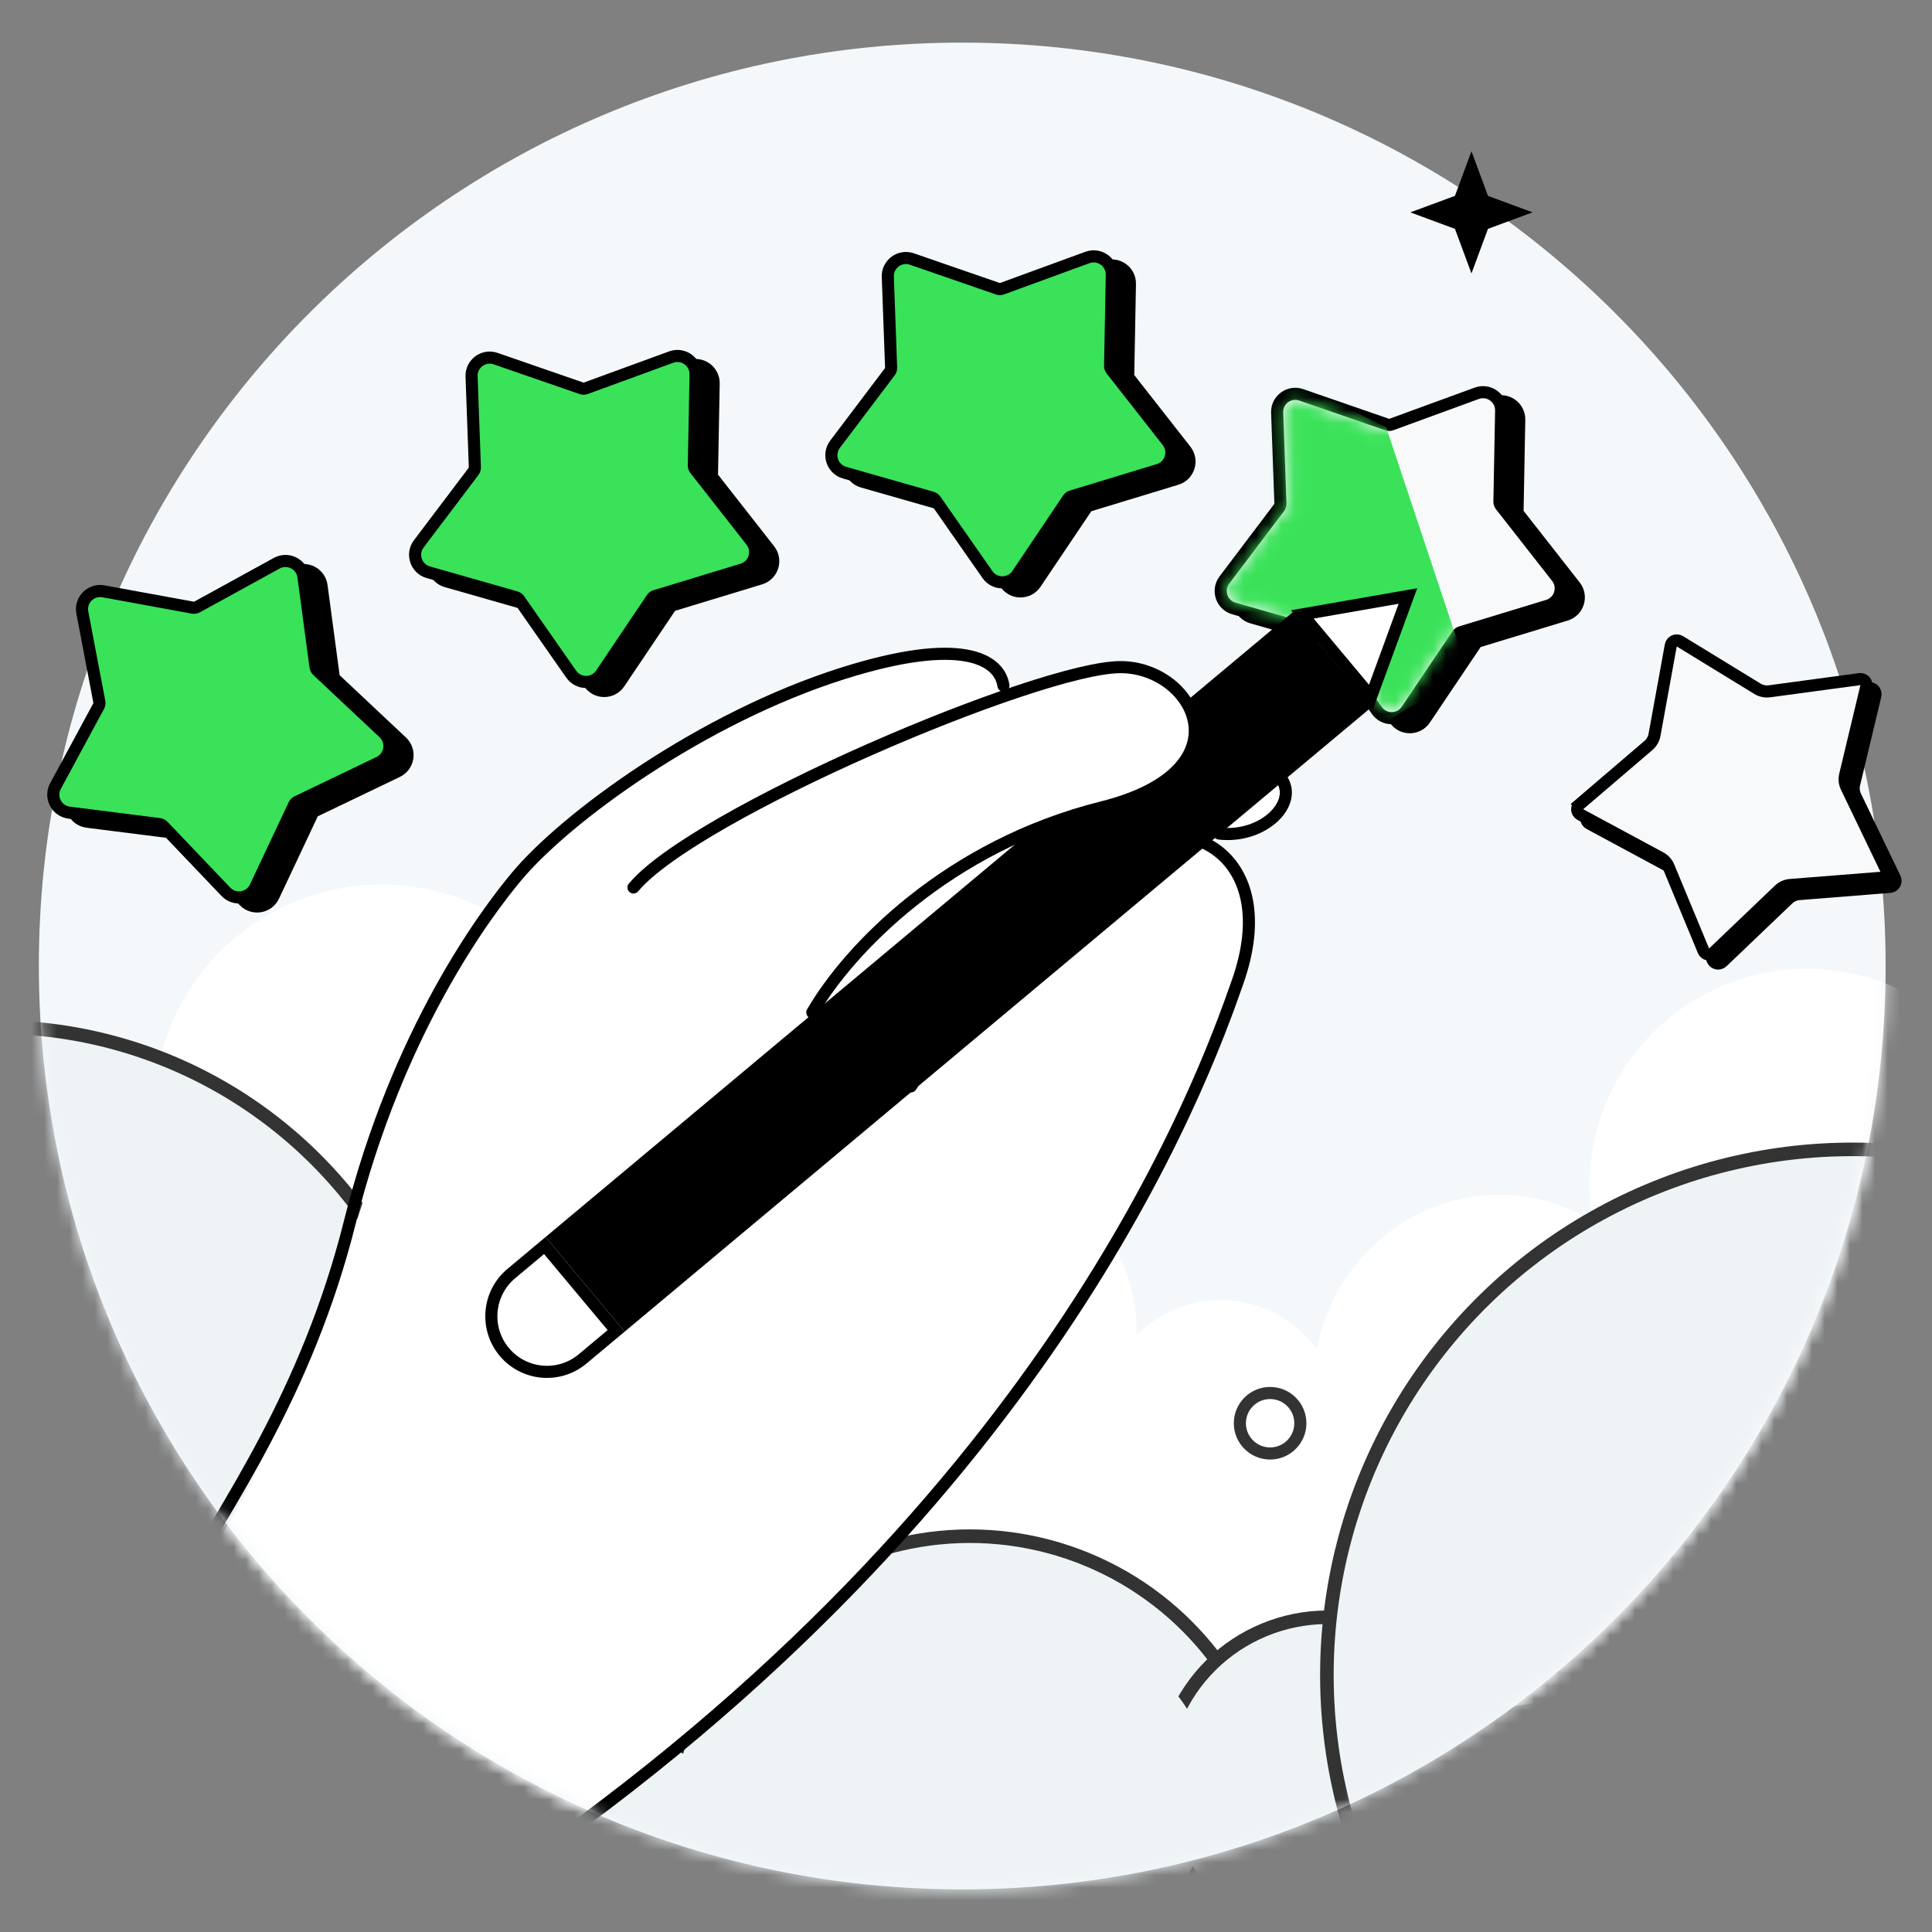 <svg width="153" height="153" viewBox="0 0 153 153" fill="none" xmlns="http://www.w3.org/2000/svg">
<rect x="0" y="0" width="153" height="153" fill="#808080" stroke="none"/>
<g id="Frame 1321319089" clip-path="url(#clip0_113_2023)">
<g id="Group 1321319001">
<g id="Group 1321318978">
<g id="Group 1321318876">
<path id="Union" d="M149.327 76.5C149.327 116.886 116.588 149.625 76.202 149.625C35.816 149.625 3.077 116.886 3.077 76.5C3.077 36.114 35.816 3.375 76.202 3.375C116.588 3.375 149.327 36.114 149.327 76.5Z" fill="#F4F8FB"/>
<g id="Mask group">
<mask id="mask0_113_2023" style="mask-type:alpha" maskUnits="userSpaceOnUse" x="3" y="3" width="147" height="147">
<path id="Union_2" d="M149.327 76.5C149.327 116.886 116.588 149.625 76.202 149.625C35.816 149.625 3.077 116.886 3.077 76.5C3.077 36.114 35.816 3.375 76.202 3.375C116.588 3.375 149.327 36.114 149.327 76.5Z" fill="#F4F8FB"/>
</mask>
<g mask="url(#mask0_113_2023)">
<path id="Union_3" fill-rule="evenodd" clip-rule="evenodd" d="M93.06 136.721C110.995 136.721 130.404 135.451 143.865 127.463C150.639 123.443 156.846 116.328 160.016 108.423C163.192 100.507 163.358 91.687 157.833 84.407C157.687 84.215 157.467 84.111 157.243 84.106C155.455 81.535 152.996 79.499 150.132 78.22C147.215 76.918 143.992 76.451 140.824 76.873C137.656 77.294 134.668 78.588 132.195 80.609C129.721 82.63 127.86 85.298 126.82 88.315C125.884 91.026 125.645 93.923 126.117 96.741C124.368 95.648 122.402 94.951 120.346 94.709C117.668 94.393 114.949 94.859 112.492 96.052C110.036 97.245 107.941 99.116 106.437 101.452C105.383 103.089 104.648 104.91 104.264 106.812C103.55 105.835 102.65 105 101.609 104.359C100.03 103.385 98.196 102.901 96.34 102.967C94.485 103.034 92.691 103.648 91.185 104.732C90.759 105.039 90.362 105.379 89.997 105.749C90.014 105.222 90 104.693 89.953 104.165C89.795 102.359 89.267 100.603 88.4 99C87.533 97.397 86.346 95.98 84.908 94.83C83.471 93.68 81.812 92.822 80.031 92.303C78.249 91.784 76.378 91.616 74.529 91.808C72.68 92 70.888 92.548 69.258 93.421C67.629 94.294 66.194 95.475 65.038 96.895C64.661 97.359 64.316 97.845 64.005 98.351C63.879 97.371 63.628 96.407 63.253 95.482C62.444 93.486 61.094 91.755 59.353 90.481C57.613 89.206 55.55 88.44 53.397 88.266C51.639 88.125 49.878 88.383 48.243 89.015C48.397 86.119 47.847 83.221 46.634 80.572C45.241 77.531 43.027 74.936 40.241 73.08C37.455 71.223 34.206 70.177 30.858 70.059C27.51 69.941 24.195 70.755 21.285 72.411C18.374 74.067 15.982 76.499 14.378 79.434C12.789 82.34 12.034 85.626 12.193 88.931C10.501 97.027 12.62 108.995 24.218 118.924C35.842 128.875 56.914 136.72 93.06 136.721Z" fill="white"/>
</g>
</g>
<g id="Mask group_2">
<mask id="mask1_113_2023" style="mask-type:alpha" maskUnits="userSpaceOnUse" x="3" y="3" width="147" height="147">
<path id="Union_4" d="M149.327 76.5C149.327 116.886 116.588 149.625 76.202 149.625C35.816 149.625 3.077 116.886 3.077 76.5C3.077 36.114 35.816 3.375 76.202 3.375C116.588 3.375 149.327 36.114 149.327 76.5Z" fill="white"/>
</mask>
<g mask="url(#mask1_113_2023)">
<circle id="Ellipse 987" cx="35.343" cy="118.84" r="9.327" transform="rotate(-18.146 35.343 118.84)" fill="#EEF3F6" stroke="#333333" stroke-width="1.075"/>
<circle id="Ellipse 987_2" cx="46.253" cy="141.387" r="20.812" transform="rotate(-18.146 46.253 141.387)" fill="#EEF3F6" stroke="#333333" stroke-width="1.075"/>
<circle id="Ellipse 988" cx="123.213" cy="134.204" r="19.106" transform="rotate(-71.274 123.213 134.204)" fill="black"/>
<circle id="Ellipse 987_3" cx="-0.329" cy="117.184" r="35.852" transform="rotate(13.566 -0.329 117.184)" fill="#EEF3F6" stroke="#333333" stroke-width="1.075"/>
<circle id="Ellipse 987_4" cx="76.805" cy="145.98" r="24.326" transform="rotate(-71.274 76.805 145.98)" fill="#EEF3F6" stroke="#333333" stroke-width="1.075"/>
<circle id="Ellipse 989" cx="105.118" cy="141.173" r="13.094" transform="rotate(-157.462 105.118 141.173)" fill="#EEF3F6" stroke="#333333" stroke-width="1.075"/>
<circle id="Ellipse 987_5" cx="42.164" cy="42.164" r="41.626" transform="matrix(-0.927 0.375 0.375 0.927 169.98 77.75)" fill="#EEF3F6" stroke="#333333" stroke-width="1.075"/>
<circle id="Ellipse 992" cx="48.608" cy="150.008" r="12.405" transform="rotate(13.566 48.608 150.008)" fill="#EEF3F6"/>
<circle id="Ellipse 993" cx="83.519" cy="141.952" r="12.405" transform="rotate(13.566 83.519 141.952)" fill="#EEF3F6"/>
<ellipse id="Ellipse 991" cx="37.703" cy="132.963" rx="8.511" ry="9.474" transform="rotate(13.566 37.703 132.963)" fill="#EEF3F6"/>
</g>
</g>
</g>
</g>
<g id="Group 1321318917">
<g id="Group 1321318995">
<path id="Star 32" d="M9.624 47.544C8.631 47.362 7.765 48.234 7.954 49.226L9.302 56.307C9.323 56.415 9.305 56.527 9.253 56.624L5.828 62.966C5.348 63.854 5.91 64.947 6.912 65.074L14.063 65.98C14.172 65.994 14.273 66.045 14.349 66.125L19.323 71.342C20.019 72.072 21.232 71.876 21.662 70.962L24.733 64.442C24.78 64.342 24.86 64.261 24.96 64.214L31.458 61.096C32.368 60.659 32.556 59.445 31.82 58.753L26.568 53.818C26.488 53.742 26.436 53.641 26.421 53.532L25.464 46.388C25.33 45.388 24.233 44.834 23.348 45.32L17.031 48.79C16.934 48.843 16.822 48.861 16.714 48.841L9.624 47.544Z" fill="black" stroke="black" stroke-width="0.958"/>
<path id="Star 41" d="M8.19 46.827C7.197 46.645 6.331 47.517 6.52 48.509L7.868 55.59C7.889 55.698 7.871 55.81 7.819 55.907L4.394 62.249C3.914 63.138 4.476 64.231 5.478 64.357L12.629 65.263C12.738 65.277 12.839 65.328 12.915 65.408L17.889 70.625C18.585 71.355 19.798 71.159 20.228 70.245L23.299 63.725C23.346 63.625 23.426 63.544 23.526 63.497L30.024 60.379C30.934 59.942 31.122 58.728 30.387 58.036L25.134 53.101C25.054 53.025 25.002 52.924 24.987 52.815L24.03 45.671C23.896 44.67 22.799 44.117 21.914 44.603L15.597 48.073C15.5 48.126 15.388 48.144 15.28 48.124L8.19 46.827Z" fill="#39E258" stroke="black" stroke-width="0.958"/>
<path id="Star 33" d="M40.684 29.117C39.73 28.787 38.742 29.518 38.779 30.527L39.04 37.73C39.044 37.84 39.01 37.948 38.944 38.036L34.599 43.787C33.99 44.592 34.38 45.758 35.351 46.035L42.282 48.012C42.388 48.042 42.48 48.108 42.543 48.198L46.67 54.108C47.248 54.936 48.477 54.925 49.04 54.087L53.063 48.106C53.124 48.015 53.215 47.947 53.321 47.915L60.216 45.817C61.182 45.523 61.552 44.351 60.929 43.556L56.484 37.882C56.416 37.795 56.38 37.688 56.382 37.578L56.517 30.371C56.536 29.362 55.535 28.648 54.587 28.995L47.817 31.469C47.714 31.507 47.6 31.508 47.496 31.472L40.684 29.117Z" fill="black" stroke="black" stroke-width="0.958"/>
<path id="Star 40" d="M39.25 28.4C38.296 28.07 37.308 28.801 37.345 29.81L37.606 37.013C37.61 37.123 37.576 37.231 37.51 37.319L33.164 43.07C32.556 43.875 32.946 45.041 33.917 45.318L40.848 47.295C40.954 47.325 41.046 47.391 41.109 47.481L45.236 53.391C45.814 54.219 47.043 54.208 47.606 53.37L51.629 47.389C51.69 47.298 51.781 47.23 51.887 47.198L58.782 45.1C59.748 44.806 60.118 43.634 59.495 42.839L55.05 37.165C54.982 37.078 54.946 36.971 54.948 36.861L55.083 29.654C55.102 28.645 54.101 27.931 53.153 28.278L46.383 30.752C46.28 30.79 46.166 30.791 46.062 30.755L39.25 28.4Z" fill="#39E258" stroke="black" stroke-width="0.958"/>
<path id="Star 34" d="M73.648 21.23C72.694 20.9 71.706 21.631 71.743 22.64L72.004 29.843C72.008 29.953 71.974 30.061 71.908 30.149L67.563 35.9C66.954 36.705 67.344 37.871 68.315 38.148L75.246 40.125C75.352 40.155 75.444 40.221 75.507 40.311L79.634 46.221C80.212 47.049 81.441 47.038 82.004 46.2L86.027 40.219C86.088 40.128 86.18 40.06 86.285 40.028L93.18 37.93C94.146 37.636 94.516 36.464 93.893 35.669L89.448 29.995C89.38 29.908 89.344 29.801 89.346 29.691L89.481 22.484C89.5 21.475 88.499 20.761 87.551 21.108L80.781 23.582C80.678 23.62 80.565 23.621 80.46 23.585L73.648 21.23Z" fill="black" stroke="black" stroke-width="0.958"/>
<path id="Star 39" d="M72.214 20.512C71.26 20.182 70.272 20.913 70.308 21.922L70.57 29.125C70.574 29.235 70.54 29.343 70.473 29.431L66.128 35.182C65.52 35.988 65.91 37.153 66.88 37.43L73.812 39.407C73.918 39.438 74.01 39.504 74.073 39.594L78.2 45.504C78.778 46.331 80.007 46.32 80.57 45.483L84.593 39.502C84.654 39.41 84.745 39.343 84.85 39.311L91.746 37.212C92.712 36.918 93.081 35.746 92.459 34.952L88.013 29.278C87.945 29.191 87.909 29.084 87.912 28.973L88.047 21.767C88.066 20.757 87.065 20.044 86.117 20.39L79.347 22.865C79.243 22.902 79.13 22.904 79.026 22.867L72.214 20.512Z" fill="#39E258" stroke="black" stroke-width="0.958"/>
<path id="Star 35" d="M104.48 31.985C103.526 31.655 102.538 32.386 102.575 33.395L102.836 40.598C102.84 40.708 102.806 40.816 102.74 40.904L98.394 46.655C97.786 47.46 98.176 48.626 99.147 48.903L106.078 50.88C106.184 50.91 106.276 50.976 106.339 51.066L110.466 56.976C111.044 57.804 112.273 57.793 112.836 56.955L116.859 50.974C116.92 50.883 117.011 50.816 117.117 50.783L124.012 48.685C124.978 48.391 125.348 47.219 124.725 46.424L120.28 40.75C120.212 40.664 120.176 40.556 120.178 40.446L120.313 33.239C120.332 32.23 119.331 31.516 118.383 31.863L111.613 34.337C111.51 34.375 111.396 34.376 111.292 34.34L104.48 31.985Z" fill="black" stroke="black" stroke-width="0.958"/>
<path id="Star 38" d="M103.046 31.268C102.092 30.938 101.104 31.669 101.141 32.678L101.402 39.881C101.406 39.991 101.372 40.099 101.306 40.187L96.96 45.938C96.352 46.743 96.742 47.909 97.713 48.186L104.644 50.163C104.75 50.193 104.842 50.259 104.905 50.349L109.032 56.259C109.61 57.087 110.839 57.076 111.402 56.238L115.425 50.257C115.486 50.166 115.577 50.099 115.683 50.066L122.578 47.968C123.544 47.674 123.914 46.502 123.291 45.707L118.846 40.033C118.778 39.947 118.742 39.839 118.744 39.729L118.879 32.522C118.898 31.513 117.897 30.799 116.949 31.146L110.179 33.62C110.076 33.658 109.962 33.659 109.858 33.623L103.046 31.268Z" fill="#F7F9FB" stroke="black" stroke-width="0.958"/>
<g id="Group 1321318909">
<mask id="mask2_113_2023" style="mask-type:alpha" maskUnits="userSpaceOnUse" x="97" y="31" width="27" height="26">
<path id="Star 37" d="M102.098 32.643C102.086 32.307 102.415 32.063 102.733 32.173L109.545 34.528C109.858 34.636 110.198 34.633 110.508 34.52L117.278 32.045C117.594 31.93 117.927 32.168 117.921 32.504L117.786 39.711C117.78 40.041 117.888 40.364 118.092 40.624L122.537 46.298C122.744 46.563 122.621 46.953 122.299 47.051L115.404 49.15C115.088 49.246 114.814 49.448 114.63 49.723L110.607 55.704C110.42 55.983 110.01 55.986 109.817 55.711L105.691 49.801C105.501 49.53 105.224 49.333 104.907 49.242L97.975 47.264C97.652 47.172 97.522 46.784 97.725 46.515L97.343 46.227L97.725 46.515L102.07 40.764C102.269 40.501 102.371 40.176 102.359 39.846L102.098 32.643Z" fill="white" stroke="black" stroke-width="0.958"/>
</mask>
<g mask="url(#mask2_113_2023)">
<path id="Vector 1122" d="M116.231 53.206L109.778 33.847L100.457 29.186C98.665 30.501 94.936 33.273 94.362 33.847C93.645 34.564 91.494 45.678 90.419 48.187C89.343 50.697 102.967 59.66 103.325 60.377C103.612 60.95 112.049 55.836 116.231 53.206Z" fill="#39E258"/>
</g>
</g>
<path id="Star 36" d="M133.031 51.826C133.091 51.495 133.465 51.328 133.752 51.503L139.9 55.265C140.182 55.438 140.515 55.508 140.842 55.464L147.985 54.499C148.319 54.454 148.594 54.758 148.515 55.085L146.837 62.095C146.76 62.417 146.797 62.755 146.94 63.053L150.064 69.548C150.21 69.851 150.006 70.206 149.671 70.233L142.485 70.803C142.156 70.829 141.845 70.968 141.606 71.197L136.394 76.175C136.151 76.408 135.75 76.323 135.621 76.013L132.859 69.355C132.732 69.05 132.504 68.798 132.213 68.641L125.867 65.223C125.571 65.063 125.527 64.656 125.783 64.437L125.472 64.073L125.783 64.437L131.261 59.752C131.512 59.538 131.681 59.243 131.741 58.917L133.031 51.826Z" fill="black" stroke="black" stroke-width="0.958"/>
<path id="Star 37_2" d="M132.314 51.109C132.374 50.778 132.748 50.611 133.035 50.786L139.183 54.548C139.465 54.721 139.798 54.791 140.125 54.747L147.268 53.782C147.602 53.737 147.877 54.041 147.798 54.368L146.12 61.378C146.043 61.7 146.08 62.038 146.223 62.336L149.347 68.831C149.493 69.134 149.289 69.49 148.954 69.516L141.768 70.086C141.439 70.112 141.129 70.251 140.89 70.48L135.678 75.459C135.434 75.691 135.033 75.606 134.904 75.296L132.142 68.638C132.015 68.333 131.787 68.081 131.496 67.924L125.15 64.506C124.854 64.346 124.81 63.939 125.066 63.72L124.755 63.356L125.066 63.72L130.544 59.035C130.795 58.821 130.965 58.526 131.024 58.201L132.314 51.109Z" fill="#F7F9FB" stroke="black" stroke-width="0.958"/>
</g>
<g id="&#230;&#137;&#139;">
<mask id="mask3_113_2023" style="mask-type:alpha" maskUnits="userSpaceOnUse" x="3" y="3" width="147" height="147">
<circle id="Ellipse 1087" cx="76.202" cy="76.5" r="73.125" fill="white"/>
</mask>
<g mask="url(#mask3_113_2023)">
<path id="Vector 1124" d="M72.346 52.52C78.549 51.652 79.589 53.967 79.334 55.234C91.127 50.892 94.621 54.148 95.167 59.032C96.987 58.49 100.081 57.404 101.719 61.745C103.265 65.842 98.261 66.629 96.259 66.629C96.259 66.629 100.423 70.536 98.785 75.962C97.147 81.389 89.893 99.066 76.058 116.011C62.222 132.957 38.93 149.113 38.93 149.113C31.832 144.772 24.188 138.803 14.906 125.236C21.021 118.29 27.646 99.189 30.194 90.506C35.108 76.397 39.476 71.513 45.482 65.544C51.767 59.298 64.592 53.606 72.346 52.52Z" fill="white"/>
<g id="&#230;&#137;&#139;_2">
<path id="Vector 1121" d="M101.436 61.619C102.901 63.572 100.069 66.404 96.554 66.014" stroke="black" stroke-width="0.958" stroke-linecap="round"/>
<g id="Group 1321318908">
<rect id="Rectangle 240647923" x="49.53" y="104.78" width="8.808" height="76.189" transform="rotate(-129.902 49.53 104.78)" fill="black" stroke="black" stroke-width="0.958"/>
<path id="Rectangle 240647924" d="M46.139 107.615C44.274 109.176 41.496 108.928 39.936 107.062C38.376 105.196 38.624 102.419 40.49 100.859L43.145 98.638L48.795 105.395L46.139 107.615Z" fill="white" stroke="black" stroke-width="0.958"/>
<path id="Polygon 25" d="M103.134 48.657L111.497 47.198L108.58 55.17L103.134 48.657Z" fill="white" stroke="black" stroke-width="0.958"/>
</g>
<path id="Vector 1118" d="M72.14 86.033C76.046 79.848 84.835 70.897 89.23 67.479C93.624 64.061 101.563 67.605 98.019 77.733C95.284 85.545 82.882 120.212 37.961 149.997" stroke="black" stroke-width="0.958" stroke-linecap="round"/>
<path id="Vector 1119" d="M87.276 63.935C75.07 66.99 67.257 75.128 64.328 80.174L50.168 70.282C55.05 64.423 82.319 52.831 88.741 52.831C94.601 52.831 98.931 61.017 87.276 63.935Z" fill="white"/>
<path id="Vector 1125" d="M64.328 80.174C67.257 75.128 75.07 66.99 87.276 63.935C98.931 61.017 94.601 52.831 88.741 52.831C82.319 52.831 55.05 64.423 50.168 70.282" stroke="black" stroke-width="0.958" stroke-linecap="round"/>
<path id="Vector 1120" d="M79.464 54.295C79.139 52.179 76.112 50.37 66.769 53.319C55.539 56.863 44.797 64.744 40.891 69.432C38.449 72.361 31.491 81.639 27.707 96.775C24.289 110.447 17.762 119.378 14.473 125.408" stroke="black" stroke-width="0.958" stroke-linecap="round"/>
</g>
</g>
</g>
<circle id="Ellipse 1080" cx="100.583" cy="112.71" r="2.395" stroke="#333333" stroke-width="0.958"/>
<path id="Star 21" d="M116.529 11.978L117.836 15.51L121.368 16.817L117.836 18.124L116.529 21.656L115.222 18.124L111.689 16.817L115.222 15.51L116.529 11.978Z" fill="black"/>
</g>
</g>
</g>
<defs>
<clipPath id="clip0_113_2023">
<rect width="153" height="153" fill="white"/>
</clipPath>
</defs>
</svg>
